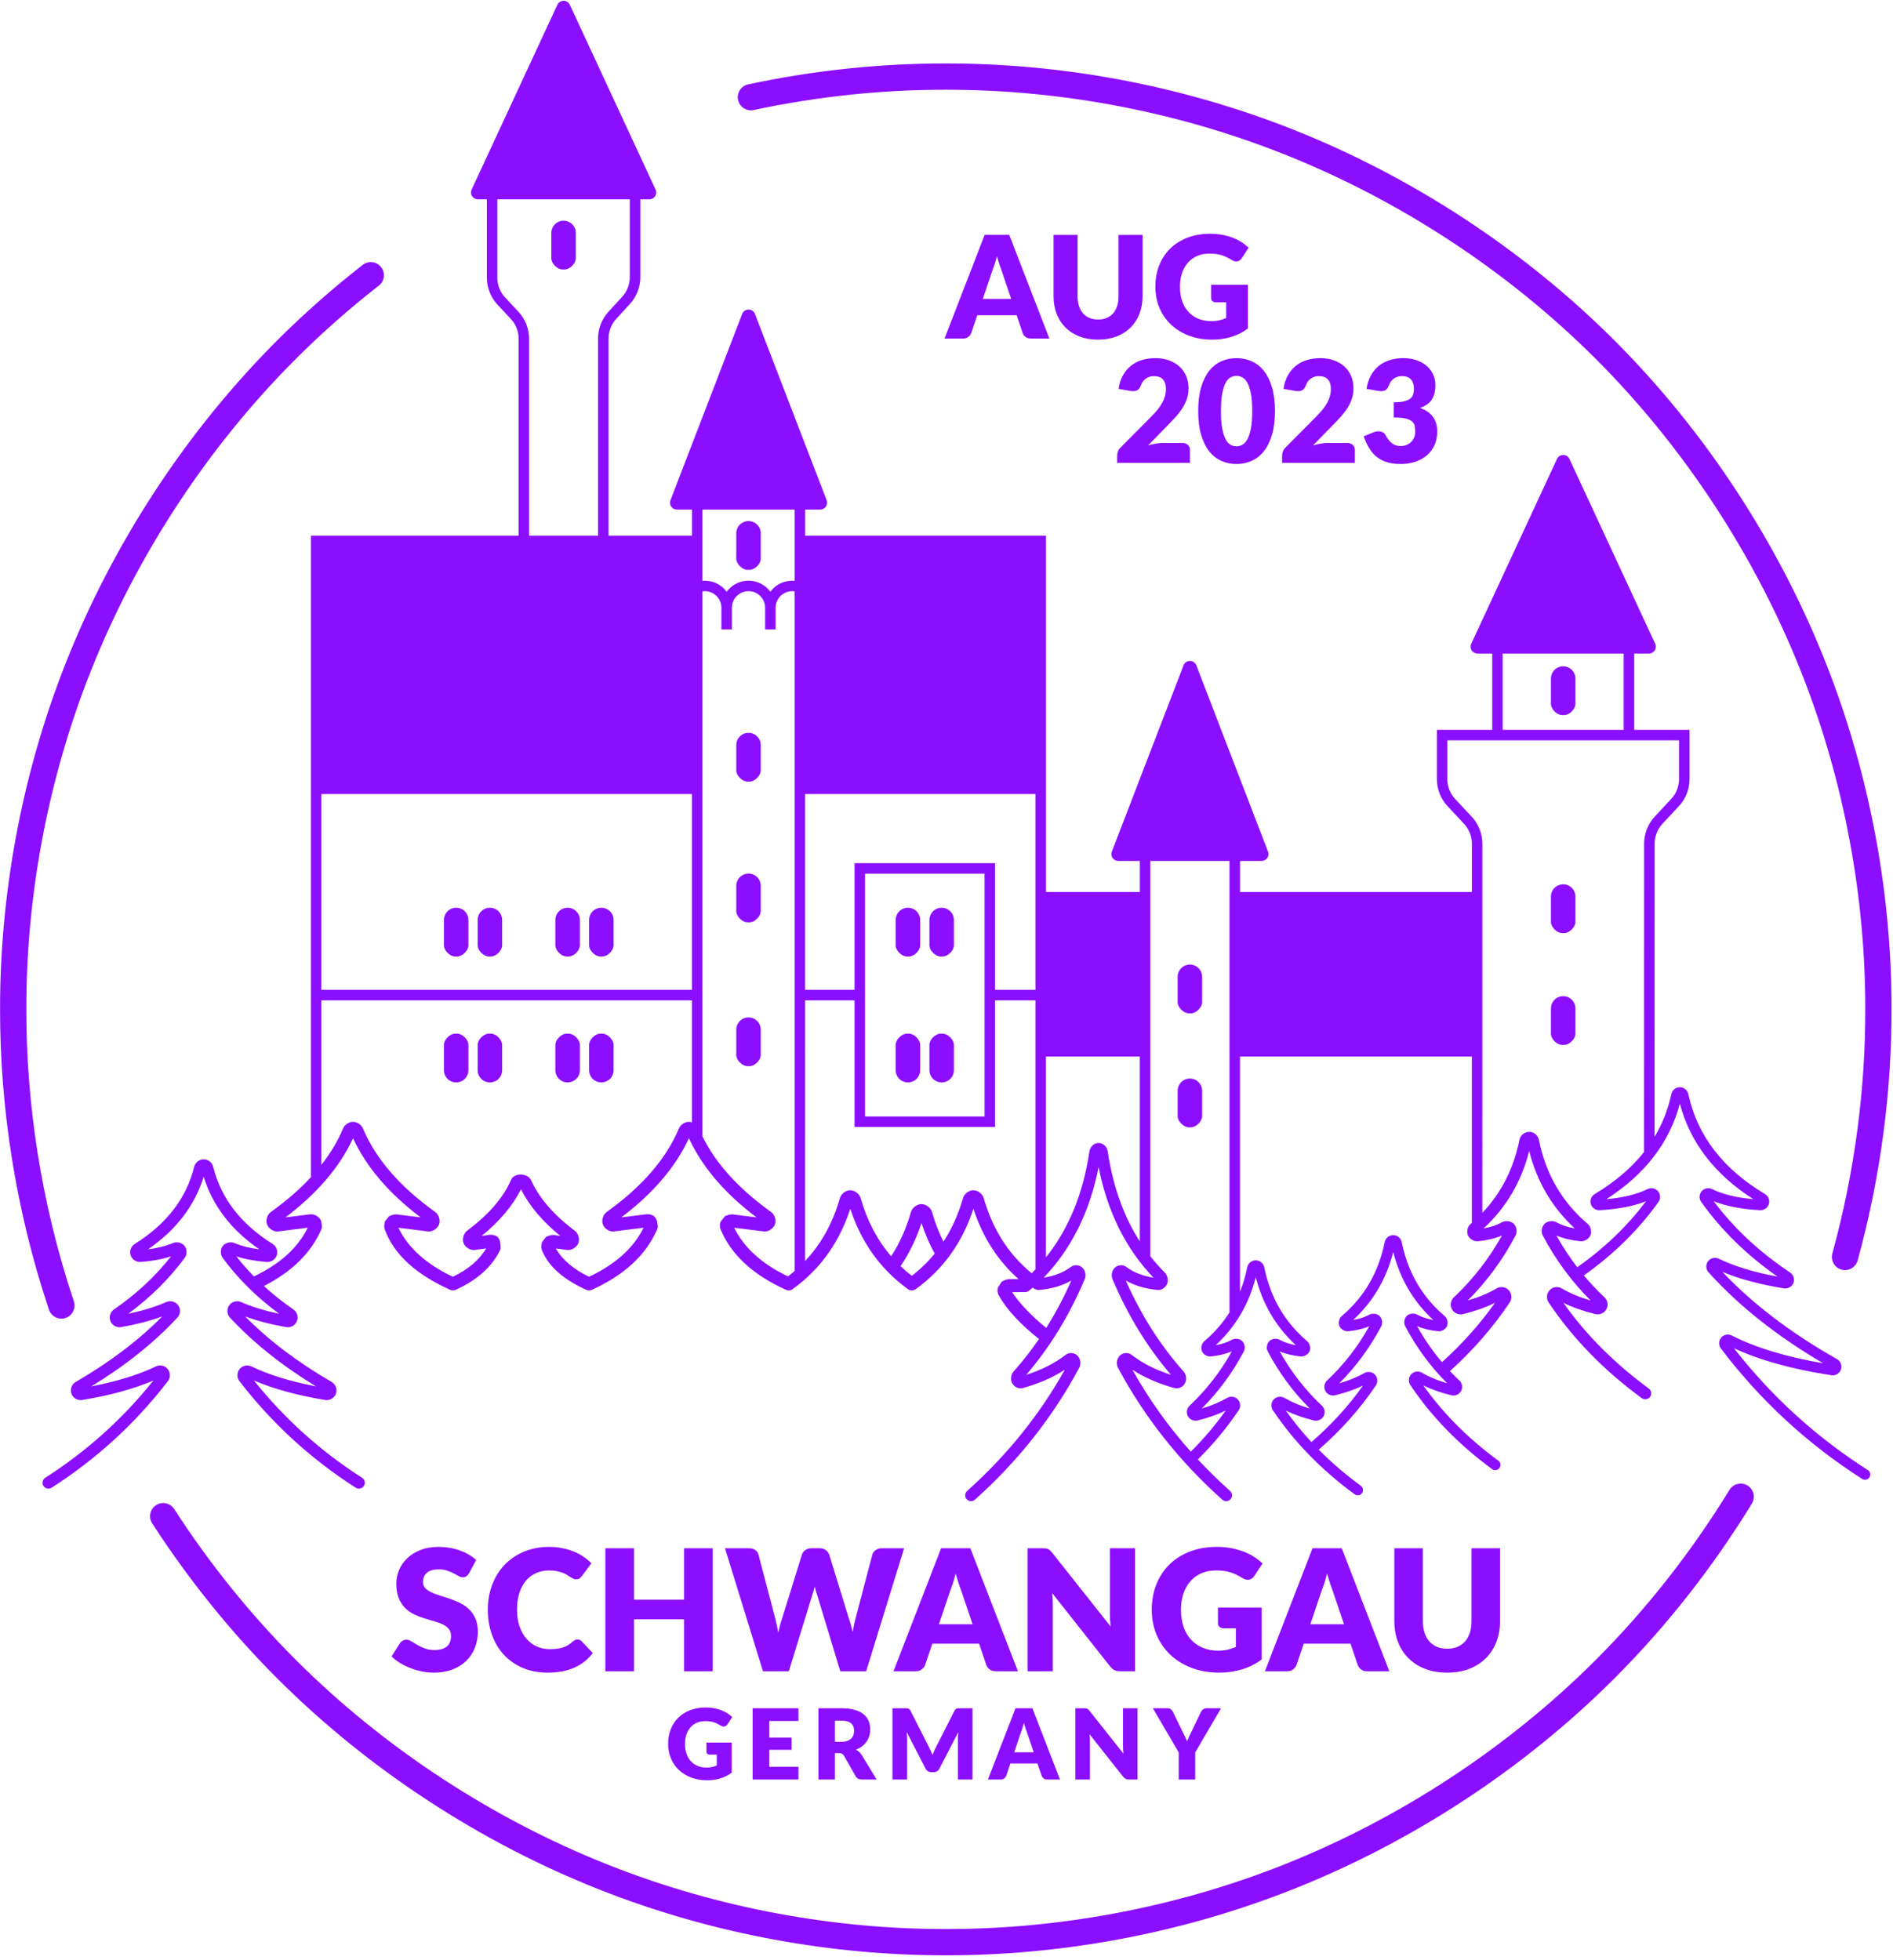 <svg clip-rule="evenodd" fill-rule="evenodd" stroke-linejoin="round" stroke-miterlimit="2" viewBox="0 0 426 441" xmlns="http://www.w3.org/2000/svg" xmlns:xlink="http://www.w3.org/1999/xlink"><title>Illustrative stamp for Schwangau with Neuschwanstein castle</title><clipPath id="a"><path clip-rule="evenodd" d="m.012.178h425.664v439.776h-425.664z"/></clipPath><path d="m.012.178h425.664v439.776h-425.664z" fill="none"/><g><path d="m236.146 76.164h-4.192c-.469 0-.848-.109-1.136-.328-.288-.218-.507-.498-.656-.84l-1.376-4.064h-8.864l-1.376 4.064c-.117.299-.328.568-.632.808s-.68.36-1.128.36h-4.224l9.024-23.312h5.536zm-8.592-8.912-2.16-6.384c-.16-.405-.331-.882-.512-1.432-.181-.549-.363-1.144-.544-1.784-.16.651-.331 1.254-.512 1.808-.181.555-.352 1.035-.512 1.44l-2.144 6.352zm19.552 4.64c.725 0 1.373-.12 1.944-.36s1.053-.584 1.448-1.032.696-.994.904-1.64c.208-.645.312-1.378.312-2.2v-13.808h5.408v13.808c0 1.43-.232 2.742-.696 3.936-.464 1.195-1.128 2.224-1.992 3.088s-1.915 1.536-3.152 2.016-2.629.72-4.176.72c-1.557 0-2.955-.24-4.192-.72s-2.288-1.152-3.152-2.016-1.525-1.893-1.984-3.088c-.459-1.194-.688-2.506-.688-3.936v-13.808h5.408v13.792c0 .822.104 1.555.312 2.2.208.646.509 1.195.904 1.648.395.454.877.8 1.448 1.04s1.219.36 1.944.36zm25.44-7.808h8.288v9.84c-1.195.875-2.467 1.51-3.816 1.904-1.349.395-2.76.592-4.232.592-1.92 0-3.667-.301-5.24-.904-1.573-.602-2.92-1.434-4.04-2.496-1.12-1.061-1.984-2.32-2.592-3.776s-.912-3.037-.912-4.744c0-1.738.288-3.336.864-4.792s1.4-2.712 2.472-3.768 2.368-1.877 3.888-2.464c1.52-.586 3.219-.88 5.096-.88.971 0 1.883.08 2.736.24s1.64.379 2.36.656c.72.278 1.379.608 1.976.992s1.131.8 1.6 1.248l-1.568 2.384c-.245.374-.563.603-.952.688-.389.086-.808-.01-1.256-.288-.427-.256-.829-.477-1.208-.664-.379-.186-.765-.338-1.16-.456-.395-.117-.811-.202-1.248-.256-.437-.053-.928-.08-1.472-.08-1.013 0-1.925.179-2.736.536-.811.358-1.501.862-2.072 1.512-.571.651-1.011 1.432-1.32 2.344s-.464 1.928-.464 3.048c0 1.238.171 2.336.512 3.296s.824 1.771 1.448 2.432c.624.662 1.371 1.166 2.24 1.512.869.347 1.832.52 2.888.52.651 0 1.24-.064 1.768-.192s1.043-.298 1.544-.512v-3.536h-2.304c-.341 0-.608-.09-.8-.272-.192-.181-.288-.41-.288-.688zm-6.49 35.585c.533 0 .955.147 1.264.44.309.294.464.68.464 1.16v2.88h-16.384v-1.6c0-.309.064-.64.192-.992s.352-.672.672-.96l6.72-6.768c.576-.576 1.077-1.125 1.504-1.648.427-.522.779-1.037 1.056-1.544.277-.506.485-1.013.624-1.52.139-.506.208-1.042.208-1.608 0-.928-.221-1.64-.664-2.136s-1.117-.744-2.024-.744c-.736 0-1.357.195-1.864.584-.507.39-.856.872-1.048 1.448-.224.587-.517.976-.88 1.168s-.88.235-1.552.128l-2.624-.464c.171-1.162.499-2.176.984-3.04s1.088-1.584 1.808-2.16 1.544-1.005 2.472-1.288c.928-.282 1.925-.424 2.992-.424 1.152 0 2.189.168 3.112.504s1.709.803 2.36 1.4c.651.598 1.149 1.31 1.496 2.136.347.827.52 1.736.52 2.728 0 .854-.12 1.643-.36 2.368-.24.726-.568 1.416-.984 2.072s-.899 1.291-1.448 1.904c-.549.614-1.133 1.235-1.752 1.864l-4.56 4.672c.587-.181 1.168-.32 1.744-.416s1.109-.144 1.6-.144zm20.864-7.184c0 2.038-.219 3.803-.656 5.296-.437 1.494-1.043 2.731-1.816 3.712-.773.982-1.691 1.712-2.752 2.192s-2.211.72-3.448.72-2.381-.24-3.432-.72-1.96-1.21-2.728-2.192c-.768-.981-1.368-2.218-1.8-3.712-.432-1.493-.648-3.258-.648-5.296 0-2.037.216-3.802.648-5.296.432-1.493 1.032-2.73 1.8-3.712.768-.981 1.677-1.709 2.728-2.184 1.051-.474 2.195-.712 3.432-.712s2.387.238 3.448.712c1.061.475 1.979 1.203 2.752 2.184.773.982 1.379 2.219 1.816 3.712.437 1.494.656 3.259.656 5.296zm-5.12 0c0-1.61-.101-2.93-.304-3.96-.203-1.029-.472-1.837-.808-2.424-.336-.586-.717-.989-1.144-1.208-.427-.218-.859-.328-1.296-.328s-.867.11-1.288.328c-.421.219-.795.622-1.12 1.208-.325.587-.587 1.395-.784 2.424-.197 1.03-.296 2.35-.296 3.96 0 1.622.099 2.944.296 3.968s.459 1.832.784 2.424.699.998 1.12 1.216c.421.219.851.328 1.288.328s.869-.109 1.296-.328c.427-.218.808-.624 1.144-1.216s.605-1.4.808-2.424.304-2.346.304-3.968zm21.376 7.184c.533 0 .955.147 1.264.44.309.294.464.68.464 1.16v2.88h-16.384v-1.6c0-.309.064-.64.192-.992s.352-.672.672-.96l6.72-6.768c.576-.576 1.077-1.125 1.504-1.648.427-.522.779-1.037 1.056-1.544.277-.506.485-1.013.624-1.52.139-.506.208-1.042.208-1.608 0-.928-.221-1.64-.664-2.136s-1.117-.744-2.024-.744c-.736 0-1.357.195-1.864.584-.507.39-.856.872-1.048 1.448-.224.587-.517.976-.88 1.168s-.88.235-1.552.128l-2.624-.464c.171-1.162.499-2.176.984-3.04s1.088-1.584 1.808-2.16 1.544-1.005 2.472-1.288c.928-.282 1.925-.424 2.992-.424 1.152 0 2.189.168 3.112.504s1.709.803 2.36 1.4c.651.598 1.149 1.31 1.496 2.136.347.827.52 1.736.52 2.728 0 .854-.12 1.643-.36 2.368-.24.726-.568 1.416-.984 2.072s-.899 1.291-1.448 1.904c-.549.614-1.133 1.235-1.752 1.864l-4.56 4.672c.587-.181 1.168-.32 1.744-.416s1.109-.144 1.6-.144zm4.352-12.176c.171-1.162.499-2.176.984-3.04s1.088-1.584 1.808-2.16 1.544-1.005 2.472-1.288c.928-.282 1.925-.424 2.992-.424 1.152 0 2.176.163 3.072.488.896.326 1.653.766 2.272 1.32.619.555 1.088 1.198 1.408 1.928.32.731.48 1.502.48 2.312 0 .736-.075 1.384-.224 1.944s-.371 1.046-.664 1.456c-.293.411-.656.758-1.088 1.04-.432.283-.925.52-1.48.712 2.581.907 3.872 2.667 3.872 5.28 0 1.238-.224 2.315-.672 3.232-.448.918-1.048 1.68-1.8 2.288s-1.624 1.064-2.616 1.368-2.027.456-3.104.456c-1.109 0-2.096-.12-2.96-.36s-1.632-.613-2.304-1.12c-.672-.506-1.261-1.154-1.768-1.944-.507-.789-.947-1.728-1.32-2.816l2.208-.896c.576-.224 1.109-.282 1.6-.176.491.107.843.352 1.056.736.48.886.989 1.528 1.528 1.928s1.171.6 1.896.6c.555 0 1.037-.093 1.448-.28.411-.186.752-.426 1.024-.72.272-.293.477-.626.616-1 .139-.373.208-.752.208-1.136 0-.501-.035-.952-.104-1.352s-.264-.744-.584-1.032-.803-.509-1.448-.664c-.645-.154-1.544-.232-2.696-.232v-3.424c.971 0 1.755-.074 2.352-.224.597-.149 1.059-.354 1.384-.616.325-.261.541-.578.648-.952.107-.373.16-.784.16-1.232 0-.917-.221-1.624-.664-2.12s-1.117-.744-2.024-.744c-.736 0-1.357.195-1.864.584-.507.39-.856.872-1.048 1.448-.224.587-.517.976-.88 1.168s-.88.235-1.552.128zm-201.97 266.484c-.19.304-.389.532-.598.684s-.479.228-.808.228c-.291 0-.605-.092-.94-.275-.336-.184-.716-.39-1.14-.618-.425-.228-.909-.434-1.454-.617-.545-.184-1.165-.276-1.862-.276-1.203 0-2.099.257-2.688.77s-.884 1.206-.884 2.08c0 .558.177 1.02.532 1.387.355.368.82.684 1.397.95.576.266 1.235.51 1.976.732.741.221 1.497.468 2.27.741.773.272 1.53.592 2.271.959.741.368 1.399.836 1.976 1.406.576.57 1.041 1.264 1.396 2.081s.532 1.802.532 2.954c0 1.28-.222 2.477-.665 3.591-.443 1.115-1.086 2.087-1.928 2.917-.843.829-1.881 1.482-3.116 1.957s-2.638.712-4.209.712c-.861 0-1.738-.088-2.631-.266-.893-.177-1.758-.427-2.594-.75s-1.621-.706-2.356-1.15c-.735-.443-1.374-.937-1.919-1.482l1.9-3.002c.152-.215.352-.396.599-.541.247-.146.516-.219.807-.219.38 0 .763.121 1.15.361.386.241.823.507 1.311.798.487.292 1.048.558 1.681.798.633.241 1.381.361 2.242.361 1.165 0 2.071-.256 2.717-.769s.969-1.327.969-2.442c0-.646-.177-1.171-.532-1.577-.355-.405-.82-.741-1.396-1.007-.577-.266-1.232-.5-1.967-.703-.735-.202-1.488-.427-2.261-.674s-1.526-.551-2.261-.912-1.39-.836-1.966-1.425c-.577-.589-1.042-1.324-1.397-2.204-.355-.881-.532-1.967-.532-3.259 0-1.038.209-2.052.627-3.04s1.032-1.868 1.843-2.641c.811-.772 1.805-1.39 2.983-1.852 1.178-.463 2.527-.694 4.047-.694.849 0 1.675.067 2.48.2.804.133 1.567.329 2.289.589.722.259 1.397.57 2.024.931s1.187.769 1.681 1.225zm24.415 14.896c.152 0 .304.029.456.086s.298.155.437.294l2.546 2.679c-1.115 1.457-2.511 2.556-4.189 3.297-1.679.741-3.664 1.111-5.957 1.111-2.103 0-3.987-.358-5.652-1.073-1.666-.716-3.078-1.704-4.237-2.964-1.159-1.261-2.049-2.755-2.67-4.484s-.931-3.607-.931-5.634c0-2.064.336-3.961 1.007-5.69s1.615-3.221 2.831-4.475 2.673-2.229 4.37-2.926c1.697-.696 3.566-1.045 5.605-1.045 1.039 0 2.017.092 2.936.276.918.183 1.776.437 2.574.76s1.533.712 2.204 1.168 1.267.95 1.786 1.482l-2.166 2.907c-.139.178-.304.339-.494.485-.19.145-.456.218-.798.218-.228 0-.443-.05-.646-.152-.203-.101-.418-.225-.646-.37-.228-.146-.478-.304-.75-.475-.273-.171-.596-.33-.969-.475-.374-.146-.811-.269-1.311-.371-.501-.101-1.087-.152-1.758-.152-1.064 0-2.036.197-2.916.589-.881.393-1.641.966-2.28 1.72-.64.753-1.134 1.678-1.482 2.774-.349 1.095-.523 2.346-.523 3.752 0 1.419.193 2.679.58 3.781.386 1.102.912 2.03 1.577 2.784.665.753 1.44 1.327 2.327 1.719.887.393 1.837.589 2.85.589.583 0 1.115-.028 1.596-.085s.931-.152 1.349-.285.811-.311 1.178-.532c.367-.222.741-.504 1.121-.846.152-.126.317-.231.494-.313.177-.083.361-.124.551-.124zm30.419-20.52v27.683h-6.46v-11.704h-11.248v11.704h-6.46v-27.683h6.46v11.571h11.248v-11.571zm43.073 0-8.55 27.683h-5.814l-5.206-17.157c-.101-.266-.196-.56-.285-.883s-.177-.662-.266-1.017c-.089.355-.177.694-.266 1.017s-.184.617-.285.883l-5.282 17.157h-5.814l-8.55-27.683h5.396c.557 0 1.023.127 1.397.38.373.254.617.589.731 1.007l3.8 14.44c.114.456.228.953.342 1.492.114.538.228 1.099.342 1.681.228-1.19.507-2.248.836-3.173l4.484-14.44c.114-.354.358-.674.732-.959.373-.285.826-.428 1.358-.428h1.9c.557 0 1.007.13 1.349.39.342.259.602.592.779.997l4.446 14.44c.329.887.608 1.894.836 3.021.101-.57.206-1.105.314-1.605.107-.501.218-.972.332-1.416l3.8-14.44c.101-.367.342-.69.722-.969.38-.278.836-.418 1.368-.418zm25.612 27.683h-4.978c-.557 0-1.007-.13-1.349-.389-.342-.26-.602-.592-.779-.998l-1.634-4.826h-10.526l-1.634 4.826c-.139.355-.389.675-.75.96s-.808.427-1.34.427h-5.016l10.716-27.683h6.574zm-10.203-10.583-2.565-7.581c-.19-.481-.393-1.048-.608-1.7-.215-.653-.431-1.359-.646-2.119-.19.773-.393 1.489-.608 2.147-.215.659-.418 1.229-.608 1.71l-2.546 7.543zm36.556-17.1v27.683h-3.344c-.494 0-.909-.079-1.244-.237-.336-.159-.669-.434-.998-.827l-13.053-16.511c.051.494.086.972.105 1.435.019.462.028.896.028 1.301v14.839h-5.662v-27.683h3.382c.279 0 .513.013.703.038.19.026.361.073.513.143.152.069.298.168.437.294.139.127.298.298.475.513l13.167 16.625c-.063-.532-.108-1.048-.133-1.548-.025-.501-.038-.972-.038-1.416v-14.649zm18.658 13.338h9.842v11.685c-1.419 1.039-2.929 1.793-4.531 2.261-1.603.469-3.278.703-5.026.703-2.28 0-4.354-.358-6.222-1.073-1.869-.716-3.468-1.704-4.798-2.964-1.33-1.261-2.356-2.755-3.078-4.484s-1.083-3.607-1.083-5.634c0-2.064.342-3.961 1.026-5.69s1.663-3.221 2.936-4.475 2.812-2.229 4.617-2.926c1.805-.696 3.822-1.045 6.051-1.045 1.153 0 2.236.095 3.249.285s1.948.45 2.803.779c.855.33 1.637.722 2.346 1.178s1.343.95 1.9 1.482l-1.862 2.831c-.291.444-.668.716-1.13.817-.463.102-.96-.012-1.492-.342-.507-.304-.985-.567-1.434-.788-.45-.222-.909-.402-1.378-.542-.469-.139-.963-.24-1.482-.304-.519-.063-1.102-.095-1.748-.095-1.203 0-2.286.212-3.249.637-.963.424-1.783 1.023-2.46 1.795-.678.773-1.201 1.701-1.568 2.784s-.551 2.289-.551 3.619c0 1.47.203 2.774.608 3.914s.979 2.103 1.72 2.888c.741.786 1.627 1.384 2.66 1.796 1.032.411 2.175.617 3.429.617.773 0 1.473-.076 2.1-.228s1.238-.354 1.833-.608v-4.199h-2.736c-.405 0-.722-.107-.95-.323-.228-.215-.342-.487-.342-.817zm38.57 14.345h-4.978c-.557 0-1.007-.13-1.349-.389-.342-.26-.602-.592-.779-.998l-1.634-4.826h-10.526l-1.634 4.826c-.139.355-.389.675-.75.96s-.808.427-1.34.427h-5.016l10.716-27.683h6.574zm-10.203-10.583-2.565-7.581c-.19-.481-.393-1.048-.608-1.7-.215-.653-.431-1.359-.646-2.119-.19.773-.393 1.489-.608 2.147-.215.659-.418 1.229-.608 1.71l-2.546 7.543zm23.218 5.51c.861 0 1.631-.142 2.309-.427.677-.285 1.25-.694 1.719-1.226s.827-1.181 1.074-1.947c.247-.767.37-1.637.37-2.613v-16.397h6.422v16.397c0 1.698-.275 3.256-.826 4.674-.551 1.419-1.34 2.641-2.366 3.667s-2.274 1.824-3.743 2.394-3.122.855-4.959.855c-1.849 0-3.509-.285-4.978-.855s-2.717-1.368-3.743-2.394-1.811-2.248-2.356-3.667c-.545-1.418-.817-2.976-.817-4.674v-16.397h6.422v16.378c0 .976.124 1.846.371 2.613.247.766.604 1.418 1.073 1.957.469.538 1.042.95 1.72 1.235.677.285 1.447.427 2.308.427zm-166.703 21.117h5.698v6.765c-.821.601-1.696 1.038-2.623 1.309-.928.271-1.898.407-2.91.407-1.32 0-2.521-.207-3.602-.622-1.082-.414-2.008-.986-2.778-1.716-.77-.729-1.364-1.595-1.782-2.596s-.627-2.088-.627-3.261c0-1.195.198-2.294.594-3.295s.963-1.864 1.7-2.59 1.628-1.291 2.673-1.694 2.212-.605 3.503-.605c.667 0 1.294.055 1.881.165s1.128.26 1.623.451.947.418 1.358.682.777.55 1.1.858l-1.078 1.639c-.169.257-.387.414-.654.473-.268.059-.556-.007-.864-.198-.293-.176-.57-.328-.83-.457-.261-.128-.527-.232-.798-.313s-.557-.139-.858-.176-.638-.055-1.012-.055c-.697 0-1.324.123-1.881.368-.557.246-1.032.593-1.424 1.04-.393.447-.695.984-.908 1.611s-.319 1.326-.319 2.096c0 .851.117 1.606.352 2.266s.567 1.217.996 1.672.942.801 1.54 1.039c.597.239 1.259.358 1.985.358.447 0 .853-.044 1.216-.132s.716-.205 1.061-.352v-2.431h-1.584c-.235 0-.418-.062-.55-.187s-.198-.282-.198-.473zm14.135-4.862v3.74h5.038v2.75h-5.038v3.817h6.578v2.86h-10.318v-16.027h10.318v2.86zm24.178 13.167h-3.366c-.623 0-1.071-.235-1.342-.704l-2.662-4.653c-.125-.198-.264-.343-.418-.435-.154-.091-.374-.137-.66-.137h-.946v5.929h-3.718v-16.027h5.214c1.159 0 2.147.119 2.965.357.817.239 1.485.571 2.002.996s.892.928 1.127 1.507.352 1.21.352 1.892c0 .521-.07 1.012-.209 1.474s-.345.889-.616 1.281c-.271.393-.607.743-1.006 1.051-.4.308-.86.561-1.381.759.242.125.469.28.682.467s.403.409.572.666zm-7.898-8.492c.506 0 .937-.064 1.293-.193.355-.128.647-.306.874-.533s.392-.493.495-.798c.103-.304.154-.632.154-.984 0-.704-.229-1.254-.687-1.65-.459-.396-1.168-.594-2.129-.594h-1.496v4.752zm29.469-7.535v16.027h-3.278v-9.218c0-.213.006-.444.017-.693s.031-.502.06-.759l-4.257 8.239c-.132.257-.31.451-.533.583-.224.132-.479.198-.765.198h-.506c-.286 0-.541-.066-.764-.198-.224-.132-.402-.326-.534-.583l-4.257-8.261c.022.264.04.522.055.775s.022.486.022.699v9.218h-3.278v-16.027h2.838c.161 0 .303.004.424.011s.229.029.324.066.182.093.259.17.152.186.225.325l4.125 8.129c.147.279.288.568.424.869.135.301.265.609.39.924.125-.323.255-.638.391-.946.135-.308.28-.601.434-.88l4.114-8.096c.073-.139.149-.248.226-.325s.163-.133.258-.17.204-.059.325-.066.262-.011.423-.011zm19.679 16.027h-2.882c-.323 0-.583-.075-.781-.226-.198-.15-.348-.342-.451-.577l-.946-2.794h-6.094l-.946 2.794c-.081.205-.225.39-.434.555s-.468.248-.776.248h-2.904l6.204-16.027h3.806zm-5.907-6.127-1.485-4.389c-.11-.279-.227-.607-.352-.985-.125-.377-.249-.786-.374-1.226-.11.447-.227.862-.352 1.243s-.242.711-.352.99l-1.474 4.367zm23.364-9.9v16.027h-1.936c-.286 0-.526-.046-.72-.138-.195-.091-.387-.251-.578-.478l-7.557-9.559c.029.286.05.563.061.83.011.268.016.519.016.754v8.591h-3.278v-16.027h1.958c.161 0 .297.007.407.022s.209.042.297.082c.088.041.172.098.253.171s.172.172.275.297l7.623 9.625c-.037-.308-.062-.607-.077-.897-.015-.289-.022-.562-.022-.819v-8.481zm12.98 9.933v6.094h-3.718v-6.094l-5.808-9.933h3.278c.323 0 .578.075.765.225.187.151.342.343.467.578l2.266 4.664c.191.367.363.709.517 1.028s.29.633.407.941c.11-.315.237-.633.38-.952s.309-.658.5-1.017l2.244-4.664c.051-.095.114-.191.187-.286s.16-.182.259-.259.212-.139.341-.187c.128-.047.269-.071.423-.071h3.3zm-187.354-334.69c1.286-1.003 3.144-.774 4.148.512 1.003 1.286.773 3.144-.512 4.147-6.558 5.117-12.828 10.64-18.725 16.536-20.164 20.164-35.96 44.696-46.078 70.152-10.118 25.452-14.558 51.828-14.527 76.162v.004c-.027 21.006 3.28 43.536 10.694 65.679.518 1.547-.318 3.223-1.864 3.74-1.547.518-3.223-.317-3.74-1.863-7.626-22.777-11.027-45.95-11-67.556-.032-25.031 4.537-52.165 14.945-78.349 10.407-26.18 26.653-51.41 47.391-72.148 6.068-6.068 12.52-11.751 19.268-17.016zm-47.373 283.147c-.886-1.369-.494-3.2.875-4.086s3.2-.494 4.086.875c7.85 12.13 17.016 23.58 27.323 33.888 20.164 20.164 44.697 35.959 70.152 46.078 25.452 10.118 51.83 14.558 76.164 14.527 24.331.031 50.709-4.409 76.161-14.527 25.455-10.119 49.988-25.914 70.152-46.078 11.524-11.524 21.62-24.476 30.046-38.21.853-1.39 2.674-1.826 4.064-.973 1.39.852 1.827 2.673.974 4.064-8.667 14.126-19.053 27.445-30.905 39.297-20.738 20.738-45.968 36.985-72.148 47.392-26.183 10.408-53.316 14.976-78.345 14.945-25.03.031-52.163-4.537-78.346-14.945-26.18-10.407-51.41-26.654-72.148-47.392-10.602-10.602-20.031-22.378-28.105-34.855zm383.804-59.154c-.433 1.572-2.06 2.498-3.633 2.066-1.572-.433-2.498-2.06-2.066-3.633 5.124-18.635 7.436-37.295 7.413-54.917v-.003c.031-24.331-4.409-50.707-14.527-76.159-10.118-25.456-25.914-49.988-46.078-70.152s-44.697-35.96-70.152-46.079c-25.452-10.117-51.83-14.557-76.164-14.526-13.928-.018-28.528 1.43-43.238 4.568-1.595.341-3.167-.678-3.507-2.273s.678-3.166 2.273-3.506c15.132-3.229 30.147-4.717 44.473-4.699 25.03-.032 52.163 4.537 78.346 14.945 26.18 10.406 51.409 26.653 72.148 47.391 20.738 20.738 36.985 45.968 47.391 72.148 10.408 26.183 14.977 53.317 14.945 78.347.023 18.121-2.354 37.315-7.624 56.482zm-45.71-27.804c1.772-2.95 3.032-6.152 3.777-9.606.077-.421.326-.836.688-1.128.355-.287.802-.443 1.222-.437.019.001.039.001.058.001.405.006.832.161 1.172.436.364.294.615.712.69 1.136l.006.028c2.018 9.307 7.776 16.773 17.228 22.435.364.204.671.562.834.985.162.421.175.89.048 1.272-.114.396-.385.773-.751 1.028-.374.262-.833.387-1.247.351-4.126-.225-7.597-.903-10.416-2.012 4.554 6.078 10.285 11.421 17.189 16.035.362.227.656.61.795 1.053.136.434.117.907-.042 1.295-.007.017-.014.035-.021.052-.154.375-.453.716-.833.932-.406.232-.887.312-1.301.23-5.418-.877-10.028-2.119-13.835-3.714 6.837 7.229 15.431 13.769 25.775 19.627.387.202.715.576.883 1.022.165.438.169.925.021 1.329-.134.409-.439.79-.84 1.032-.412.247-.904.338-1.316.257-8.83-1.36-16.134-3.392-21.917-6.079 8.461 10.849 18.505 19.986 30.13 27.415.55.351.711 1.083.36 1.632-.352.55-1.083.711-1.633.36-12.344-7.888-22.94-17.668-31.786-29.338-.267-.33-.419-.785-.408-1.246.012-.451.179-.888.45-1.203.012-.014.024-.028.036-.043.263-.304.65-.532 1.076-.619.453-.092.93-.021 1.323.196 5.357 2.726 12.203 4.799 20.532 6.232-10.407-6.106-19-12.924-25.786-20.447-.301-.312-.493-.766-.514-1.239-.021-.463.124-.924.386-1.26.013-.017.026-.034.039-.05.252-.322.635-.569 1.064-.673.462-.112.954-.053 1.354.158 3.545 1.711 7.933 3.042 13.159 4.003-6.913-4.847-12.627-10.442-17.143-16.78-.252-.332-.391-.782-.372-1.233.019-.448.191-.881.458-1.181.259-.317.654-.555 1.088-.647.443-.094.909-.032 1.294.17 2.453 1.182 5.539 1.928 9.253 2.258-8.717-5.589-14.217-12.76-16.536-21.487-2.318 8.727-7.819 15.898-16.536 21.487 3.725-.331 6.818-1.08 9.275-2.269.368-.191.832-.252 1.273-.159.439.093.837.335 1.088.648.27.308.439.737.457 1.18.019.453-.12.904-.371 1.233-4.439 6.229-10.033 11.74-16.786 16.529 1.441 1.72 2.983 3.354 4.624 4.902.352.312.604.778.685 1.282.08.5-.012 1.019-.238 1.412-.215.411-.596.766-1.054.97-.469.208-1.001.249-1.452.124-2.691-.657-5.081-1.504-7.171-2.533 5.055 7.157 11.462 13.58 19.216 19.275.598.439.727 1.282.288 1.88-.44.598-1.282.727-1.881.288-8.58-6.301-15.555-13.473-20.933-21.51-.281-.393-.423-.921-.379-1.444.043-.512.262-.998.592-1.337.015-.015.03-.03.045-.046.319-.329.775-.561 1.265-.63.522-.073 1.059.04 1.49.313 1.838 1.078 3.976 1.969 6.411 2.678-4.275-4.272-7.858-9.14-10.749-14.606-.439-.794-.248-2.025.398-2.636.639-.641 1.868-.807 2.65-.355l.042.023c1.179.636 2.55 1.089 4.11 1.367-5.078-4.68-8.502-10.482-10.266-17.412-1.764 6.93-5.188 12.732-10.266 17.412 1.583-.282 2.972-.744 4.163-1.396.783-.445 2.003-.278 2.639.36.018.018.035.036.053.054.607.644.77 1.826.345 2.583-2.891 5.466-6.474 10.334-10.749 14.606 2.448-.713 4.596-1.609 6.441-2.695.407-.257.941-.369 1.46-.296.508.072.981.318 1.301.667.015.016.029.031.043.047.31.337.516.806.558 1.299.044.525-.1 1.056-.365 1.422-3.718 5.562-8.203 10.71-13.454 15.443.682.724 1.387 1.429 2.114 2.114.309.275.53.684.601 1.126.071.439-.011.895-.209 1.241-.189.361-.524.673-.927.852-.412.183-.879.219-1.275.109-2.365-.578-4.464-1.321-6.301-2.225 4.441 6.288 10.071 11.933 16.885 16.936.525.386.639 1.127.253 1.652-.386.526-1.127.64-1.653.253-7.539-5.536-13.669-11.838-18.394-18.901-.246-.345-.371-.809-.333-1.268.038-.45.231-.877.521-1.176.013-.013.026-.026.039-.04.281-.288.682-.492 1.112-.553.458-.065.93.035 1.309.275 1.615.948 3.493 1.73 5.633 2.353-3.756-3.754-6.904-8.031-9.445-12.833-.386-.698-.218-1.782.35-2.318.561-.563 1.641-.709 2.328-.311l.037.02c1.036.559 2.241.956 3.612 1.201-4.462-4.112-7.471-9.211-9.021-15.3-1.551 6.09-4.56 11.189-9.022 15.301 1.379-.244 2.591-.639 3.629-1.192.691-.4 1.778-.256 2.327.301.578.553.743 1.639.356 2.326-2.538 4.792-5.682 9.06-9.431 12.808 2.109-.61 3.972-1.365 5.585-2.27.353-.225.813-.327 1.263-.272.453.056.876.27 1.164.577l.039.042c.277.295.462.709.501 1.145.041.467-.086.939-.323 1.263-3.512 5.234-7.797 10.049-12.856 14.445 2.854 2.88 6.017 5.593 9.485 8.14.526.387.64 1.127.253 1.653-.386.526-1.126.639-1.652.253-7.539-5.537-13.669-11.839-18.394-18.901-.247-.346-.372-.809-.333-1.269.038-.45.231-.877.521-1.175.012-.013.025-.026.038-.04.281-.289.682-.493 1.112-.553.459-.065.931.035 1.309.275 1.616.947 3.494 1.73 5.633 2.353-3.755-3.754-6.904-8.032-9.444-12.834-.384-.693-.221-1.766.349-2.318.016-.015.033-.03.049-.046.573-.524 1.612-.652 2.279-.265l.038.02c1.036.559 2.241.957 3.611 1.202-4.462-4.113-7.471-9.212-9.021-15.301-1.55 6.089-4.558 11.188-9.02 15.301 1.391-.249 2.611-.655 3.658-1.228.687-.39 1.759-.244 2.318.317.016.016.031.032.047.048.534.565.677 1.604.303 2.27-2.54 4.802-5.689 9.08-9.445 12.834 2.151-.627 4.038-1.415 5.66-2.369.358-.226.827-.324 1.282-.259.447.063.862.279 1.144.585.012.014.025.027.037.041.273.296.454.708.491 1.142.039.462-.088.928-.32 1.249-2.626 3.928-5.686 7.62-9.181 11.076 2.282 2.451 4.697 4.815 7.243 7.092.541.485.588 1.318.103 1.86-.484.542-1.318.588-1.859.104-9.665-8.643-17.473-18.511-23.427-29.603-.214-.371-.324-.87-.283-1.36.042-.504.241-.979.504-1.286.665-.85 2.032-.986 2.826-.32l.03.022c2.426 1.87 5.365 3.351 8.811 4.454-5.31-6.175-9.692-13.327-13.141-21.457-.171-.376-.238-.855-.172-1.314.068-.476.278-.915.552-1.215.008-.01.017-.019.025-.028.678-.753 1.938-.856 2.703-.244l.028.02c1.647 1.217 3.668 2 6.054 2.373-6.236-6.531-10.358-14.814-12.342-24.861-1.984 10.047-6.106 18.33-12.341 24.861 2.406-.377 4.44-1.17 6.095-2.403.777-.609 2.051-.492 2.717.284.015.018.03.035.045.053.25.297.44.712.505 1.16.066.46-.001.941-.172 1.314-3.449 8.13-7.831 15.282-13.142 21.457 3.466-1.109 6.418-2.6 8.849-4.483.801-.662 2.174-.518 2.819.327.269.323.463.79.504 1.286.041.493-.071.995-.283 1.36-5.954 11.092-13.763 20.96-23.427 29.603-.542.484-1.375.438-1.86-.104-.484-.542-.438-1.375.104-1.86 8.958-8.011 16.283-17.1 21.975-27.267-2.675 1.734-5.829 3.111-9.466 4.121-.864.255-2.035-.264-2.432-1.223-.008-.019-.016-.038-.024-.058-.15-.365-.207-.813-.145-1.245.07-.492.29-.943.593-1.264 2.024-2.275 3.914-4.692 5.668-7.251-4.137-3.281-7.183-6.527-9.039-9.79-.517-.909-.205-1.775-.205-1.775l.87-1.351.878-.407.633-.148 2.251-.016c-4.67-4.154-8.056-9.425-10.145-15.82-2.494 7.631-6.83 13.661-12.995 18.102-.511.368-1.201.368-1.713 0-6.164-4.441-10.501-10.471-12.994-18.102-2.493 7.631-6.83 13.661-12.994 18.102-.425.306-.982.362-1.459.147-7.352-3.316-12.352-7.841-14.741-13.637-.365-.885.023-1.739.023-1.739l.982-1.216.887-.318.702-.084 5.484.685c-7.195-5.446-12.252-11.393-15.204-17.813-2.952 6.42-8.01 12.367-15.204 17.813l5.483-.685c1.011-.119 1.547.235 1.547.235.523.187.977 1.034 1.025 1.383l.127.934c.045.329-.009.597-.118.813l.013-.008c-2.498 5.75-7.389 10.321-14.74 13.637-.383.172-.822.172-1.205 0-4.863-2.194-8.449-5.062-9.995-8.904-.208-.517-.14-.811-.14-.811l.094-.95.958-1.261.891-.341.749-.094 1.567.214c-4.007-3.247-6.949-6.744-8.844-10.475-1.895 3.731-4.836 7.228-8.844 10.475l1.567-.214c1.186-.155 1.741.279 1.741.279.536.205.823 1.06.858 1.417l.093.95c.033.336-.033.604-.152.818l.013-.007c-1.82 3.72-5.132 6.71-9.995 8.904-.383.172-.822.172-1.205 0-7.352-3.316-12.615-7.739-14.741-13.637-.142-.395-.105-.805-.105-.805l.128-.934.982-1.216.887-.318.703-.084 5.483.685c-7.195-5.446-12.252-11.393-15.204-17.813-2.952 6.42-8.009 12.367-15.204 17.813l5.483-.685c1.666-.162 2.524 1.269 2.572 1.618l.127.934c.045.329-.009.597-.118.813l.013-.008c-2.288 5.267-6.584 9.544-12.939 12.774 2.035 1.861 4.243 3.613 6.624 5.258.402.26.726.696.875 1.196.145.49.117 1.02-.068 1.453-.008.02-.017.04-.025.06-.178.418-.519.795-.949 1.033-.46.254-1.001.338-1.443.243-3.489-.614-6.563-1.417-9.224-2.401 5.295 5.371 11.773 10.276 19.431 14.721.433.233.797.657.981 1.161.183.501.179 1.058.009 1.494-.155.459-.503.883-.957 1.15-.466.274-1.021.37-1.497.272-6.281-1.043-11.61-2.506-15.988-4.379 6.892 8.615 15.004 15.908 24.335 21.881.617.395.798 1.217.402 1.835-.395.618-1.217.798-1.835.403-10.112-6.474-18.829-14.458-26.15-23.953-.3-.366-.476-.872-.47-1.387.006-.512.19-1.01.485-1.357.288-.368.733-.647 1.226-.759.504-.113 1.039-.046 1.487.188 3.931 1.882 8.76 3.368 14.485 4.468-7.669-4.672-14.116-9.824-19.346-15.452-.34-.344-.563-.846-.598-1.372-.033-.515.115-1.031.397-1.414.013-.018.027-.036.04-.054.272-.369.692-.659 1.169-.79.51-.141 1.061-.093 1.524.13 2.409 1.058 5.241 1.924 8.495 2.603-5.023-3.7-9.256-7.894-12.701-12.579-.553-.723-.531-1.986.036-2.674.556-.72 1.776-1.027 2.63-.641 1.583.665 3.451 1.133 5.602 1.412-6.355-4.376-10.522-9.831-12.531-16.342-2.009 6.509-6.174 11.962-12.526 16.338 2.166-.281 4.046-.753 5.636-1.425.833-.37 2.055-.055 2.591.657.569.709.585 1.967.035 2.674-3.444 4.686-7.677 8.88-12.701 12.58 3.269-.682 6.113-1.554 8.529-2.618.436-.209.983-.255 1.49-.115.498.137.937.447 1.206.84.013.018.025.036.038.054.258.378.394.871.362 1.364-.035.53-.26 1.034-.586 1.358-5.231 5.634-11.683 10.791-19.358 15.466 5.742-1.103 10.582-2.594 14.519-4.485.42-.218.952-.284 1.453-.171.491.111.934.389 1.221.754l.039.048c.278.354.445.828.451 1.314.006.517-.171 1.026-.47 1.387-7.321 9.495-16.038 17.479-26.15 23.953-.617.395-1.44.215-1.835-.403s-.215-1.44.403-1.835c9.33-5.973 17.443-13.266 24.335-21.881-4.379 1.873-9.707 3.336-15.989 4.379-.482.097-1.034.001-1.498-.272-.459-.271-.81-.703-.955-1.149-.171-.452-.173-1 .008-1.495.185-.507.553-.934 1.005-1.175 7.647-4.441 14.118-9.341 19.407-14.707-2.656.982-5.722 1.783-9.201 2.397-.471.098-1.009.014-1.466-.239-.448-.247-.799-.646-.971-1.085-.008-.02-.015-.04-.023-.059-.166-.424-.187-.931-.048-1.402.15-.503.477-.942.909-1.219 5.04-3.486 9.304-7.455 12.79-11.911-1.947.637-4.214 1.059-6.806 1.256-.468.05-.985-.079-1.41-.364-.422-.281-.738-.704-.868-1.138-.152-.438-.147-.959.023-1.432.175-.482.515-.894.923-1.131l.034-.022c7.1-4.467 11.554-10.228 13.318-17.316.1-.458.383-.905.784-1.219.399-.313.899-.481 1.351-.47.463-.007.957.16 1.352.47.403.315.687.766.786 1.227l.011.042c1.776 7.082 6.242 12.836 13.353 17.296.405.238.742.648.916 1.127.172.477.176 1.005.024 1.431-.137.443-.45.86-.867 1.139-.427.287-.947.416-1.385.367-2.605-.198-4.884-.622-6.839-1.261 1.224 1.563 2.543 3.067 3.957 4.51 5.814-2.765 9.868-6.398 12.111-10.954l-6.686.835c-.024.003-.048.005-.072.007-.99.074-2.121-.704-2.428-1.654-.008-.026-.016-.051-.024-.077-.269-.919.147-2.136.934-2.671l.032-.024c3.465-2.486 6.452-5.081 8.956-7.785v-144.341h46.742v-44.319-.007c.019-1.593-.648-3.285-1.754-4.441 0 0-2.998-3.209-2.989-3.2-1.51-1.582-2.426-3.905-2.4-6.079v-17.63h-2.034c-.498.013-1.044-.286-1.3-.713-.28-.412-.322-1.034-.099-1.48l19.3-41.584c.215-.518.839-.916 1.4-.894.56-.022 1.184.376 1.399.894l19.3 41.584c.223.446.181 1.068-.098 1.48-.257.427-.803.726-1.301.713h-2.034s0 17.52 0 17.506c.024 2.163-.867 4.455-2.337 6.023l-3.097 3.383-.004.005c-1.075 1.148-1.723 2.816-1.705 4.396v44.363h18.767v-5.873h-3.402c-.482.012-1.009-.265-1.272-.669-.283-.391-.353-.983-.168-1.428l16.134-41.915c.187-.561.85-1.016 1.441-.989.591-.027 1.253.428 1.44.989l16.134 41.915c.185.445.115 1.037-.168 1.428-.262.404-.789.681-1.272.669h-3.401v5.873h54.203v80.174h21.116v-6.989h-4.86c-.482.012-1.009-.265-1.272-.669-.283-.391-.352-.983-.168-1.428l16.135-41.915c.186-.561.849-1.016 1.44-.989.591-.027 1.254.428 1.44.989l16.135 41.915c.184.445.114 1.037-.168 1.428-.263.404-.79.681-1.273.669h-4.859v6.989h52.175v-10.87-.007c.019-1.591-.646-3.279-1.748-4.435 0 0-3.741-4.016-3.732-4.006-1.508-1.582-2.422-3.902-2.397-6.075v-11.099h12.453v-17.167h-3.323c-.498.014-1.045-.286-1.301-.713-.279-.412-.321-1.034-.099-1.48l19.3-41.584c.216-.517.84-.916 1.4-.893.56-.023 1.184.376 1.4.893l19.3 41.584c.222.446.18 1.068-.099 1.48-.256.427-.803.727-1.301.713h-3.323v17.167h12.453s0 11.094 0 11.08c.025 2.185-.887 4.504-2.385 6.076l-3.719 3.998-.005.005c-1.094 1.147-1.757 2.826-1.744 4.416l-.014 66.007zm-300.018 6.309c2.062-2.63 3.691-5.361 4.883-8.194.34-.845 1.34-1.509 2.238-1.495.908-.008 1.903.656 2.248 1.52 2.884 6.836 8.311 13.074 16.235 18.753.807.557 1.221 1.834.899 2.741-.306.95-1.437 1.728-2.428 1.654-.023-.002-.047-.004-.071-.007l-6.687-.835c2.264 4.597 6.371 8.254 12.272 11.029 3.447-1.655 5.959-3.766 7.5-6.376l-2.563.349-.009.002c-1.004.13-2.2-.622-2.528-1.561-.355-.926.035-2.231.842-2.804l.033-.024c4.669-3.496 8.037-7.263 9.844-11.433.47-1.084 2.332-1.613 3.848-.638.327.21.561.638.561.638 1.888 4.149 5.195 7.96 9.886 11.464.806.581 1.191 1.892.833 2.796-.345.95-1.531 1.691-2.528 1.562l-.009-.002-2.563-.349c1.54 2.61 4.053 4.721 7.503 6.376 5.897-2.775 10.005-6.432 12.268-11.029l-6.686.835c-.024.003-.048.005-.072.007-.99.074-2.122-.704-2.428-1.654-.008-.026-.016-.051-.024-.077-.269-.919.147-2.136.934-2.671l.032-.024c7.911-5.677 13.327-11.913 16.203-18.747.339-.845 1.34-1.509 2.237-1.495.228-.002.462.038.689.113v-27.449h-83.392zm40.682-21.31c.009.705-.302 1.457-.807 1.948-.492.506-1.244.817-1.949.807-.705.01-1.457-.301-1.948-.807-.506-.491-.817-1.243-.808-1.948v-5.459c-.137-1.355 1.4-2.893 2.756-2.755 1.356-.138 2.893 1.4 2.756 2.755zm25.079 0c.009.705-.302 1.457-.807 1.948-.492.506-1.244.817-1.949.807-.705.01-1.456-.301-1.948-.807-.505-.491-.817-1.243-.807-1.948v-5.459c-.138-1.355 1.399-2.893 2.755-2.755 1.356-.138 2.894 1.4 2.756 2.755zm-32.672 0c.01.705-.302 1.457-.807 1.948-.491.506-1.243.817-1.948.807-.705.01-1.457-.301-1.949-.807-.505-.491-.816-1.243-.807-1.948v-5.459c-.138-1.355 1.4-2.893 2.756-2.755 1.356-.138 2.893 1.4 2.755 2.755zm25.08 0c.009.705-.302 1.457-.808 1.948-.491.506-1.243.817-1.948.807-.705.01-1.457-.301-1.949-.807-.505-.491-.816-1.243-.807-1.948v-5.459c-.137-1.355 1.4-2.893 2.756-2.755 1.356-.138 2.893 1.4 2.756 2.755zm148.558 49.861c.691-1.73 1.233-3.561 1.626-5.494.073-.425.321-.846.684-1.143.357-.291.809-.45 1.233-.443.021 0 .042.001.062.001.407.007.835.164 1.175.442.366.299.615.724.686 1.151l.006.029c1.384 6.765 4.594 12.289 9.64 16.567.608.498.858 1.54.543 2.262-.009.02-.018.039-.027.059-.328.7-1.23 1.214-1.984 1.118-1.779-.183-3.351-.564-4.717-1.135 2.565 4.587 5.73 8.656 9.497 12.206.308.275.53.684.601 1.126.07.44-.011.896-.21 1.241-.188.362-.523.674-.926.852-.412.183-.88.219-1.275.109-2.365-.577-4.465-1.321-6.302-2.225 1.739 2.461 3.659 4.824 5.761 7.088 4.496-3.894 8.364-8.128 11.602-12.703-1.834.875-3.921 1.6-6.263 2.172-.4.11-.865.073-1.276-.109-.407-.18-.744-.496-.926-.852-.201-.355-.28-.806-.21-1.241.072-.444.295-.855.622-1.145 3.754-3.542 6.909-7.6 9.468-12.173-1.367.562-2.935.938-4.709 1.12-.782.096-1.709-.449-2.011-1.176-.008-.021-.016-.041-.024-.061-.277-.721-.022-1.726.575-2.208l.03-.026c5.033-4.281 8.233-9.807 9.61-16.571.072-.425.32-.846.684-1.143.357-.292.808-.451 1.232-.444.02.001.04.001.06.001.407.007.836.164 1.178.443.365.299.614.724.691 1.18 1.384 6.764 4.595 12.288 9.641 16.566.608.498.857 1.541.543 2.262-.009.02-.018.039-.027.059-.327.701-1.23 1.215-1.984 1.118-1.78-.182-3.351-.564-4.718-1.135 1.623 2.903 3.487 5.598 5.591 8.086 4.575-4.123 8.55-8.572 11.922-13.347-2.09 1.029-4.48 1.876-7.171 2.533-.454.125-.984.083-1.451-.124-.464-.206-.848-.566-1.055-.97-.227-.404-.317-.917-.238-1.412.081-.506.336-.974.69-1.287l.027-.025c4.272-4.034 7.863-8.654 10.775-13.861-1.555.649-3.344 1.084-5.369 1.292-.889.108-1.945-.512-2.288-1.34-.01-.023-.019-.046-.028-.069-.315-.82-.025-1.964.655-2.513l.034-.029c.074-.063.147-.126.22-.189v-37.421h-52.175zm-123.335-111.992h-83.392v44.052h83.392zm-50.303 28.337v5.458c.138 1.356-1.399 2.893-2.755 2.756-1.356.137-2.894-1.4-2.756-2.756v-5.458c-.009-.705.302-1.457.807-1.949.492-.505 1.244-.816 1.949-.807.705-.009 1.457.302 1.948.807.505.492.817 1.244.807 1.949zm32.672 0v5.458c.138 1.356-1.4 2.893-2.756 2.756-1.356.137-2.893-1.4-2.755-2.756v-5.458c-.01-.705.302-1.457.807-1.949.492-.505 1.243-.816 1.948-.807.705-.009 1.457.302 1.949.807.505.492.816 1.244.807 1.949zm-7.592 0v5.458c.137 1.356-1.4 2.893-2.756 2.756-1.356.137-2.893-1.4-2.756-2.756v-5.458c-.009-.705.302-1.457.807-1.949.492-.505 1.244-.816 1.949-.807.705-.009 1.457.302 1.948.807.506.492.817 1.244.808 1.949zm-17.487 0v5.458c.137 1.356-1.4 2.893-2.756 2.756-1.356.137-2.893-1.4-2.756-2.756v-5.458c-.009-.705.302-1.457.808-1.949.491-.505 1.243-.816 1.948-.807.705-.009 1.457.302 1.949.807.505.492.816 1.244.807 1.949zm68.176 15.715h11.127v-28.497h31.621v28.497h9.092v-44.052h-51.84zm54.203 60.186c5.116-6.398 8.366-14.335 9.774-23.798.068-.587.408-1.158.855-1.505.368-.287.797-.425 1.202-.42.022.001.043.001.065.001.392.006.802.143 1.156.419.447.348.788.921.857 1.525 1.158 7.764 3.556 14.499 7.207 20.2v-41.599h-21.116zm-77.305-27.209c3.035 6.152 8.191 11.807 15.431 16.996.806.557 1.22 1.834.899 2.741-.306.95-1.438 1.728-2.428 1.654-.024-.002-.047-.004-.071-.007l-6.687-.835c2.242 4.553 6.292 8.184 12.101 10.949.512-.389 1.01-.791 1.493-1.206v-152.934c-.913-.128-1.921.096-2.641.623-.016.011-.032.022-.048.033-.922.608-1.562 1.793-1.58 2.904 0 .04 0 .079.001.119v.029 4.872h-2.364v-4.861-.011l-.001-.016c0-.036 0-.072 0-.109-.019-.914-.431-1.872-1.083-2.507-.007-.007-.015-.015-.022-.022-.66-.678-1.669-1.096-2.615-1.083-.011 0-.022 0-.032 0-.947-.013-1.956.405-2.616 1.083-.007.008-.015.015-.022.022-.652.635-1.063 1.593-1.083 2.507v.109.016l-.001.011v4.861h-2.364l.001-4.856-.001-.016c0-.01 0-.019 0-.029.001-.037.001-.073.001-.11-.014-1.113-.655-2.303-1.58-2.913-.016-.011-.032-.022-.048-.033-.719-.527-1.727-.751-2.64-.623zm13.124-88.047v5.458c.138 1.356-1.4 2.893-2.755 2.756-1.356.137-2.893-1.4-2.756-2.756v-5.458c-.01-.705.302-1.457.807-1.948.492-.506 1.244-.817 1.949-.808.704-.009 1.456.302 1.948.808.505.491.817 1.243.807 1.948zm0 31.668v5.458c.138 1.356-1.4 2.893-2.755 2.756-1.356.137-2.893-1.4-2.756-2.756v-5.458c-.01-.705.302-1.457.807-1.948.492-.506 1.244-.817 1.949-.808.704-.009 1.456.302 1.948.808.505.491.817 1.243.807 1.948zm0 32.367v5.458c.138 1.356-1.4 2.893-2.755 2.756-1.356.137-2.893-1.4-2.756-2.756v-5.458c-.01-.705.302-1.457.807-1.948.492-.506 1.244-.817 1.949-.808.704-.009 1.456.302 1.948.808.505.491.817 1.243.807 1.948zm166.962-67.467h27.226v-17.167h-27.226zm16.369-11.53v5.458c.137 1.356-1.4 2.893-2.756 2.756-1.356.137-2.893-1.4-2.756-2.756v-5.458c-.009-.705.303-1.457.807-1.949.492-.505 1.244-.816 1.949-.807.705-.009 1.457.302 1.949.807.505.492.816 1.244.807 1.949zm-151.869 132.205c.8.762 1.644 1.485 2.533 2.17 1.924-1.483 3.641-3.147 5.15-4.991-1.18-2.134-2.172-4.432-2.976-6.893-1.171 3.584-2.74 6.821-4.707 9.714zm-68.081-164.357v-44.343c-.025-2.162.866-4.454 2.334-6.022l3.097-3.383.005-.005c1.076-1.148 1.725-2.817 1.707-4.397v-17.526h-29.805v17.637.007c-.019 1.592.647 3.281 1.751 4.437 0 0 2.997 3.209 2.988 3.199 1.513 1.583 2.43 3.908 2.404 6.084v44.312zm-5.004-68.11v5.458c.138 1.356-1.399 2.893-2.755 2.756-1.357.137-2.894-1.4-2.756-2.756v-5.458c-.01-.705.302-1.457.807-1.949.492-.505 1.244-.816 1.949-.807.704-.009 1.456.302 1.948.807.505.492.817 1.244.807 1.949zm129.284 230.228c1.017 1.292 2.108 2.522 3.276 3.69.545.537.817 1.652.551 2.419-.297.954-1.347 1.59-2.166 1.489-2.773-.265-5.161-.976-7.17-2.115 3.43 7.751 7.755 14.56 12.979 20.425.283.302.501.75.57 1.238.066.467-.005.954-.171 1.307-.401.963-1.583 1.481-2.43 1.218-3.637-1.009-6.791-2.386-9.466-4.12 3.692 6.596 8.072 12.738 13.139 18.426 2.936-2.91 5.553-5.993 7.852-9.248-1.836.904-3.936 1.648-6.301 2.225-.399.11-.865.073-1.275-.109-.407-.18-.745-.497-.927-.852-.2-.354-.279-.805-.209-1.241.071-.444.295-.855.622-1.145 3.757-3.546 6.916-7.609 9.476-12.187-1.367.571-2.938.952-4.718 1.135-.787.095-1.72-.456-2.01-1.177-.316-.725-.063-1.773.55-2.269l.031-.026c2.234-1.9 4.106-4.045 5.619-6.435v-101.581h-17.822zm11.667-37.217v5.458c.137 1.356-1.4 2.893-2.756 2.756-1.356.137-2.893-1.4-2.756-2.756v-5.458c-.009-.705.302-1.457.807-1.949.492-.505 1.244-.817 1.949-.807.705-.01 1.457.302 1.948.807.505.492.817 1.244.808 1.949zm0-25.642v5.459c.137 1.356-1.4 2.893-2.756 2.755-1.356.138-2.893-1.399-2.756-2.755v-5.459c-.009-.705.302-1.457.807-1.948.492-.506 1.244-.817 1.949-.807.705-.01 1.457.301 1.948.807.505.491.817 1.243.808 1.948zm-89.35 63.943c3.626-3.835 6.235-8.554 7.833-14.151.257-.964 1.357-1.793 2.333-1.772.996-.009 2.088.822 2.337 1.785l.011.036c1.453 5.067 3.735 9.412 6.853 13.032 1.912-2.935 3.392-6.246 4.444-9.929.262-.984 1.385-1.829 2.379-1.808 1.017-.009 2.131.838 2.385 1.821l.012.041c.674 2.35 1.524 4.548 2.548 6.594 1.895-2.895 3.361-6.162 4.399-9.8.258-.964 1.358-1.793 2.333-1.772.996-.009 2.088.822 2.347 1.818 1.998 6.966 5.561 12.57 10.711 16.799.024.02.048.041.071.063.05-.065.104-.125.16-.179.231-.231.459-.465.684-.701v-60.531h-9.092v28.497h-31.621v-28.497h-11.127zm13.491-87.151v54.63h26.893v-54.63zm19.998 44.212c.009.705-.302 1.457-.807 1.948-.492.506-1.244.817-1.949.807-.705.01-1.456-.301-1.948-.807-.505-.491-.817-1.243-.807-1.948v-5.459c-.138-1.355 1.399-2.893 2.755-2.755 1.356-.138 2.894 1.4 2.756 2.755zm-7.592 0c.009.705-.302 1.457-.807 1.948-.492.506-1.244.817-1.949.807-.705.01-1.457-.301-1.949-.807-.505-.491-.816-1.243-.807-1.948v-5.459c-.137-1.355 1.4-2.893 2.756-2.755 1.356-.138 2.893 1.4 2.756 2.755zm7.592-33.794v5.458c.138 1.356-1.4 2.893-2.756 2.756-1.356.137-2.893-1.4-2.755-2.756v-5.458c-.01-.705.302-1.457.807-1.949.492-.505 1.243-.816 1.948-.807.705-.009 1.457.302 1.949.807.505.492.816 1.244.807 1.949zm-7.592 0v5.458c.137 1.356-1.4 2.893-2.756 2.756-1.356.137-2.893-1.4-2.756-2.756v-5.458c-.009-.705.302-1.457.807-1.949.492-.505 1.244-.816 1.949-.807.705-.009 1.457.302 1.949.807.505.492.816 1.244.807 1.949zm25.325 82.713-.762.642c-.501.421-.95.361-.963.36l-2.914.019c1.78 2.653 4.345 5.33 7.687 8.043 2.093-3.326 3.974-6.874 5.642-10.645-2.008 1.139-4.396 1.85-7.169 2.115-.503.054-1.079-.153-1.521-.534zm101.186-16.821c4.254-4.474 7.036-9.948 8.352-16.416.083-.484.365-.963.779-1.301.406-.332.92-.513 1.403-.505.484-.009 1 .172 1.407.505.416.34.7.823.78 1.309l.007.034c1.576 7.698 5.229 13.984 10.972 18.853.691.567.975 1.753.617 2.574-.01.023-.02.045-.03.068-.373.797-1.401 1.381-2.258 1.272-2.025-.208-3.814-.643-5.368-1.292 1.407 2.518 2.974 4.898 4.7 7.142 6.139-4.338 11.295-9.287 15.464-14.851-2.819 1.109-6.289 1.787-10.416 2.012-.417.035-.874-.09-1.247-.35-.37-.259-.642-.641-.751-1.029-.127-.392-.112-.855.048-1.272.164-.425.474-.785.858-.999 4.548-2.727 8.24-5.874 11.07-9.442l.015-69.401c-.018-2.178.894-4.486 2.387-6.052l3.719-3.997.005-.005c1.097-1.152 1.76-2.839 1.742-4.435v-8.737h-52.132v8.742.007c-.018 1.591.646 3.279 1.749 4.435 0 0 3.741 4.016 3.732 4.006 1.508 1.582 2.422 3.902 2.396 6.075zm20.945-45.996v5.459c.137 1.355-1.4 2.893-2.756 2.755-1.356.138-2.893-1.4-2.756-2.755v-5.459c-.009-.705.303-1.457.807-1.948.492-.506 1.244-.817 1.949-.807.705-.01 1.457.301 1.949.807.505.491.816 1.243.807 1.948zm0-25.166v5.458c.137 1.356-1.4 2.893-2.756 2.755-1.356.138-2.893-1.399-2.756-2.755v-5.458c-.009-.705.303-1.457.807-1.949.492-.505 1.244-.817 1.949-.807.705-.01 1.457.302 1.949.807.505.492.816 1.244.807 1.949zm-175.717-87.072h-20.738v16.025c1.411-.108 2.91.268 4.01 1.063.546.364 1.033.85 1.434 1.408.186-.255.39-.494.61-.71 1.093-1.115 2.754-1.803 4.315-1.787 1.56-.017 3.222.672 4.314 1.787.22.216.424.454.61.71.399-.556.883-1.04 1.427-1.403 1.103-.799 2.605-1.175 4.018-1.068zm-7.614 5.341v5.458c.138 1.357-1.4 2.894-2.755 2.756-1.356.138-2.893-1.399-2.756-2.756v-5.458c-.01-.705.302-1.457.807-1.949.492-.504 1.244-.816 1.949-.807.704-.009 1.456.303 1.948.807.505.492.817 1.244.807 1.949z" fill="#8c0eff"/></g></svg>
